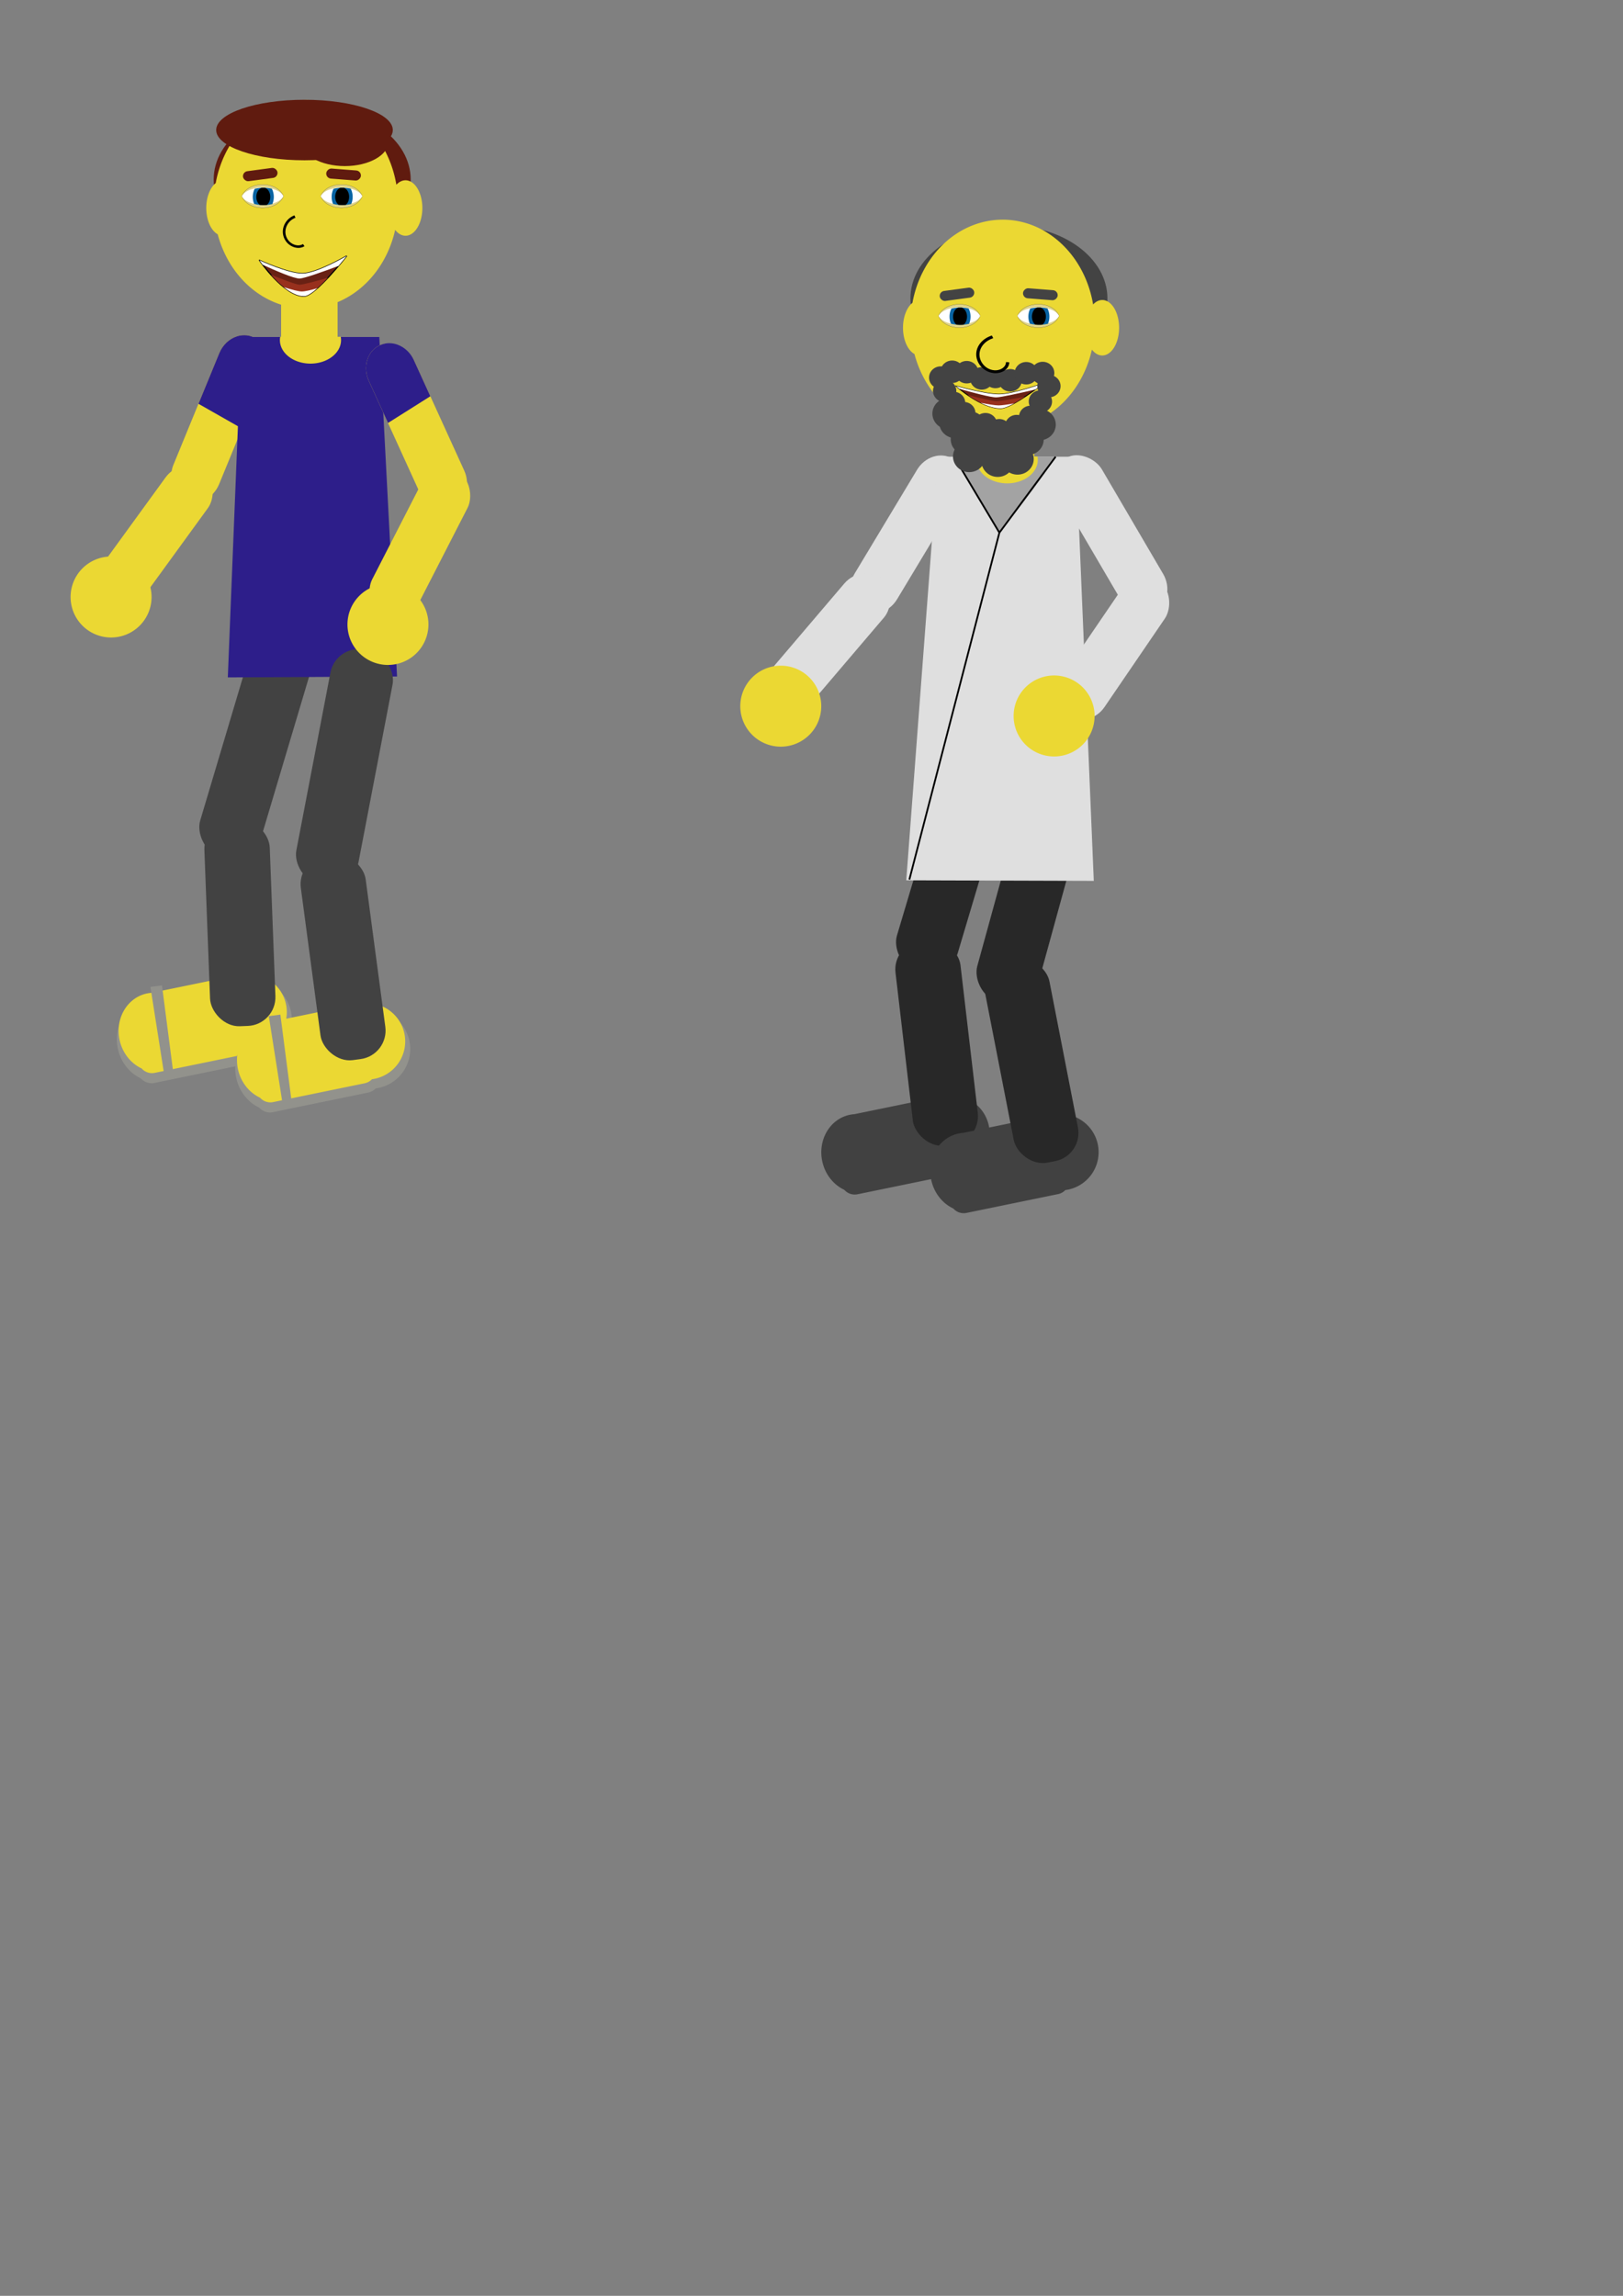 <?xml version="1.0" encoding="UTF-8" standalone="no"?>
<svg
   xmlns:dc="http://purl.org/dc/elements/1.1/"
   xmlns:cc="http://creativecommons.org/ns#"
   xmlns:rdf="http://www.w3.org/1999/02/22-rdf-syntax-ns#"
   xmlns:svg="http://www.w3.org/2000/svg"
   xmlns="http://www.w3.org/2000/svg"
   xmlns:sodipodi="http://sodipodi.sourceforge.net/DTD/sodipodi-0.dtd"
   xmlns:inkscape="http://www.inkscape.org/namespaces/inkscape"
   width="210mm"
   height="297mm"
   viewBox="0 0 210 297"
   version="1.1"
   id="svg2280"
   inkscape:version="1.0.2-2 (e86c870879, 2021-01-15)"
   sodipodi:docname="People.svg">
  <rect x="0" y="0" width="210" height="297" fill="#808080" stroke="none"/>
  <defs
     id="defs2274" />
  <sodipodi:namedview
     id="base"
     pagecolor="#ffffff"
     bordercolor="#666666"
     borderopacity="1.0"
     inkscape:pageopacity="0.0"
     inkscape:pageshadow="2"
     inkscape:zoom="0.7"
     inkscape:cx="189.40848"
     inkscape:cy="407.21847"
     inkscape:document-units="mm"
     inkscape:current-layer="layer1"
     inkscape:document-rotation="0"
     showgrid="false"
     inkscape:window-width="1920"
     inkscape:window-height="1017"
     inkscape:window-x="-8"
     inkscape:window-y="-8"
     inkscape:window-maximized="1"
     showguides="false"
     inkscape:snap-global="false" />
  <g
     inkscape:label="Layer 1"
     inkscape:groupmode="layer"
     id="layer1">
    <g
       id="g4352"
       transform="matrix(0.394,-0.081,0.081,0.394,-11.373,47.086)"
       inkscape:export-xdpi="96"
       inkscape:export-ydpi="96">
      <path
         id="path4346"
         style="font-variation-settings:normal;opacity:1;vector-effect:none;fill:#92928c;fill-opacity:1;stroke:none;stroke-width:4.161;stroke-linecap:round;stroke-linejoin:round;stroke-miterlimit:4;stroke-dasharray:none;stroke-dashoffset:0;stroke-opacity:1;stop-color:#000000;stop-opacity:1"
         d="m 32.48,215.647 a 12.147,13.258 0 0 0 -11.992,13.257 12.147,13.258 0 0 0 5.309,10.957 c 0.806,1.391 2.294,2.332 4.023,2.332 h 31.255 c 0.992,0 1.908,-0.309 2.662,-0.834 a 12.777,12.777 0 0 0 0.93,0.04 12.777,12.777 0 0 0 12.776,-12.778 12.777,12.777 0 0 0 -12.776,-12.776 12.777,12.777 0 0 0 -4.136,0.69 c -0.749,-0.49 -1.644,-0.779 -2.61,-0.779 l -23.758,-0.002 a 12.147,13.258 0 0 0 -1.531,-0.106 12.147,13.258 0 0 0 -0.153,0 z" />
      <path
         id="path4348"
         style="font-variation-settings:normal;opacity:1;vector-effect:none;fill:#ebd833;fill-opacity:1;stroke:none;stroke-width:4;stroke-linecap:round;stroke-linejoin:round;stroke-miterlimit:4;stroke-dasharray:none;stroke-dashoffset:0;stroke-opacity:1;stop-color:#000000;stop-opacity:1"
         d="m 33.119,213.516 a 11.676,12.744 0 0 0 -11.528,12.744 11.676,12.744 0 0 0 5.103,10.532 c 0.774,1.337 2.205,2.242 3.868,2.242 h 30.044 c 0.954,0 1.834,-0.297 2.559,-0.802 a 12.282,12.282 0 0 0 0.894,0.038 12.282,12.282 0 0 0 12.281,-12.283 12.282,12.282 0 0 0 -12.281,-12.281 12.282,12.282 0 0 0 -3.976,0.663 c -0.72,-0.471 -1.58,-0.749 -2.509,-0.749 l -22.838,-0.002 a 11.676,12.744 0 0 0 -1.471,-0.101 11.676,12.744 0 0 0 -0.147,0 z" />
      <path
         style="font-variation-settings:normal;opacity:1;vector-effect:none;fill:#92928c;fill-opacity:1;stroke:none;stroke-width:4.161;stroke-linecap:round;stroke-linejoin:round;stroke-miterlimit:4;stroke-dasharray:none;stroke-dashoffset:0;stroke-opacity:1;stop-color:#000000;stop-opacity:1"
         d="m 33.409,240.275 1.336,-28.598 3.742,0.267 -2.138,28.865 z"
         id="path4350" />
    </g>
    <rect
       transform="rotate(22.322)"
       ry="3.608"
       y="27.894"
       x="43.597"
       height="22.889"
       width="6.42"
       id="rect3009"
       style="font-variation-settings:normal;opacity:1;vector-effect:none;fill:#ebd833;fill-opacity:1;stroke:none;stroke-width:1.312;stroke-linecap:round;stroke-linejoin:round;stroke-miterlimit:4;stroke-dasharray:none;stroke-dashoffset:0;stroke-opacity:1;stop-color:#000000;stop-opacity:1"
       inkscape:transform-center-x="2.8043233"
       inkscape:transform-center-y="7.7638965"
       inkscape:export-xdpi="96"
       inkscape:export-ydpi="96" />
    <rect
       ry="1.385"
       y="37.138"
       x="36.373"
       height="10.09"
       width="7.308"
       id="rect3043"
       style="font-variation-settings:normal;vector-effect:none;fill:#ebd833;fill-opacity:1;stroke:none;stroke-width:1.312;stroke-linecap:round;stroke-linejoin:round;stroke-miterlimit:4;stroke-dasharray:none;stroke-dashoffset:0;stroke-opacity:1;stop-color:#000000"
       inkscape:export-xdpi="96"
       inkscape:export-ydpi="96" />
    <rect
       transform="rotate(16.601)"
       ry="3.719"
       y="67.158"
       x="55.151"
       height="30.876"
       width="8.186"
       id="rect3045"
       style="font-variation-settings:normal;vector-effect:none;fill:#424242;fill-opacity:1;stroke:none;stroke-width:0.454px;stroke-linecap:butt;stroke-linejoin:miter;stroke-miterlimit:4;stroke-dasharray:none;stroke-dashoffset:0;stroke-opacity:1;stop-color:#000000"
       inkscape:export-xdpi="96"
       inkscape:export-ydpi="96" />
    <rect
       style="font-variation-settings:normal;opacity:1;vector-effect:none;fill:#ebd833;fill-opacity:1;stroke:none;stroke-width:1.312;stroke-linecap:round;stroke-linejoin:round;stroke-miterlimit:4;stroke-dasharray:none;stroke-dashoffset:0;stroke-opacity:1;stop-color:#000000;stop-opacity:1"
       id="rect3013"
       width="6.762"
       height="21.067"
       x="53.64"
       y="33.76"
       ry="3.608"
       transform="rotate(36.007)"
       inkscape:transform-center-x="4.5080554"
       inkscape:transform-center-y="6.4185177"
       inkscape:export-xdpi="96"
       inkscape:export-ydpi="96" />
    <path
       id="path3017"
       style="font-variation-settings:normal;vector-effect:none;fill:#ebd833;fill-opacity:1;stroke:none;stroke-width:1.61;stroke-linecap:round;stroke-linejoin:round;stroke-miterlimit:4;stroke-dasharray:none;stroke-dashoffset:0;stroke-opacity:1;stop-color:#000000"
       d="m 14.329,71.994 a 5.238,5.238 0 0 0 -5.195,5.238 5.238,5.238 0 0 0 5.238,5.239 5.238,5.238 0 0 0 5.239,-5.239 5.238,5.238 0 0 0 -5.239,-5.238 5.238,5.238 0 0 0 -0.043,0 z"
       inkscape:export-xdpi="96"
       inkscape:export-ydpi="96" />
    <path
       id="rect3007"
       style="font-variation-settings:normal;vector-effect:none;fill:#2d1e8a;fill-opacity:1;stroke:none;stroke-width:0.433px;stroke-linecap:butt;stroke-linejoin:miter;stroke-miterlimit:4;stroke-dasharray:none;stroke-dashoffset:0;stroke-opacity:1;stop-color:#000000"
       d="m 31.25,43.594 h 17.829 l 2.296,43.923 -21.899,0.115 z"
       sodipodi:nodetypes="ccccc"
       inkscape:export-xdpi="96"
       inkscape:export-ydpi="96" />
    <rect
       style="font-variation-settings:normal;vector-effect:none;fill:#424242;fill-opacity:1;stroke:none;stroke-width:0.454px;stroke-linecap:butt;stroke-linejoin:miter;stroke-miterlimit:4;stroke-dasharray:none;stroke-dashoffset:0;stroke-opacity:1;stop-color:#000000"
       id="rect3051"
       width="8.186"
       height="30.876"
       x="58.377"
       y="73.663"
       ry="3.719"
       transform="rotate(10.856)"
       inkscape:export-xdpi="96"
       inkscape:export-ydpi="96" />
    <rect
       style="font-variation-settings:normal;vector-effect:none;fill:#424242;fill-opacity:1;stroke:none;stroke-width:0.454px;stroke-linecap:butt;stroke-linejoin:miter;stroke-miterlimit:4;stroke-dasharray:none;stroke-dashoffset:0;stroke-opacity:1;stop-color:#000000"
       id="rect3055"
       width="8.463"
       height="26.681"
       x="22.238"
       y="107.163"
       ry="3.719"
       transform="rotate(-2.183)"
       inkscape:export-xdpi="96"
       inkscape:export-ydpi="96" />
    <g
       id="g4344"
       transform="matrix(0.394,-0.081,0.081,0.394,3.945,50.868)"
       inkscape:export-xdpi="96"
       inkscape:export-ydpi="96">
      <path
         id="path4320"
         style="font-variation-settings:normal;opacity:1;vector-effect:none;fill:#92928c;fill-opacity:1;stroke:none;stroke-width:4.161;stroke-linecap:round;stroke-linejoin:round;stroke-miterlimit:4;stroke-dasharray:none;stroke-dashoffset:0;stroke-opacity:1;stop-color:#000000;stop-opacity:1"
         d="m 32.48,215.647 a 12.147,13.258 0 0 0 -11.992,13.257 12.147,13.258 0 0 0 5.309,10.957 c 0.806,1.391 2.294,2.332 4.023,2.332 h 31.255 c 0.992,0 1.908,-0.309 2.662,-0.834 a 12.777,12.777 0 0 0 0.93,0.04 12.777,12.777 0 0 0 12.776,-12.778 12.777,12.777 0 0 0 -12.776,-12.776 12.777,12.777 0 0 0 -4.136,0.69 c -0.749,-0.49 -1.644,-0.779 -2.61,-0.779 l -23.758,-0.002 a 12.147,13.258 0 0 0 -1.531,-0.106 12.147,13.258 0 0 0 -0.153,0 z" />
      <path
         id="path3076"
         style="font-variation-settings:normal;opacity:1;vector-effect:none;fill:#ebd833;fill-opacity:1;stroke:none;stroke-width:4;stroke-linecap:round;stroke-linejoin:round;stroke-miterlimit:4;stroke-dasharray:none;stroke-dashoffset:0;stroke-opacity:1;stop-color:#000000;stop-opacity:1"
         d="m 33.119,213.516 a 11.676,12.744 0 0 0 -11.528,12.744 11.676,12.744 0 0 0 5.103,10.532 c 0.774,1.337 2.205,2.242 3.868,2.242 h 30.044 c 0.954,0 1.834,-0.297 2.559,-0.802 a 12.282,12.282 0 0 0 0.894,0.038 12.282,12.282 0 0 0 12.281,-12.283 12.282,12.282 0 0 0 -12.281,-12.281 12.282,12.282 0 0 0 -3.976,0.663 c -0.72,-0.471 -1.58,-0.749 -2.509,-0.749 l -22.838,-0.002 a 11.676,12.744 0 0 0 -1.471,-0.101 11.676,12.744 0 0 0 -0.147,0 z" />
      <path
         style="font-variation-settings:normal;opacity:1;vector-effect:none;fill:#92928c;fill-opacity:1;stroke:none;stroke-width:4.161;stroke-linecap:round;stroke-linejoin:round;stroke-miterlimit:4;stroke-dasharray:none;stroke-dashoffset:0;stroke-opacity:1;stop-color:#000000;stop-opacity:1"
         d="m 33.409,240.275 1.336,-28.598 3.742,0.267 -2.138,28.865 z"
         id="path4322" />
    </g>
    <rect
       transform="rotate(-7.59)"
       ry="3.719"
       y="115.289"
       x="23.412"
       height="26.681"
       width="8.463"
       id="rect3053"
       style="font-variation-settings:normal;vector-effect:none;fill:#424242;fill-opacity:1;stroke:none;stroke-width:0.454px;stroke-linecap:butt;stroke-linejoin:miter;stroke-miterlimit:4;stroke-dasharray:none;stroke-dashoffset:0;stroke-opacity:1;stop-color:#000000"
       inkscape:export-xdpi="96"
       inkscape:export-ydpi="96" />
    <ellipse
       ry="9.294"
       rx="12.744"
       cy="23.22"
       cx="40.394"
       id="path3990"
       style="font-variation-settings:normal;opacity:1;vector-effect:none;fill:#601b0f;fill-opacity:1;stroke:none;stroke-width:0.569px;stroke-linecap:butt;stroke-linejoin:miter;stroke-miterlimit:4;stroke-dasharray:none;stroke-dashoffset:0;stroke-opacity:1;stop-color:#000000;stop-opacity:1"
       inkscape:export-xdpi="96"
       inkscape:export-ydpi="96" />
    <path
       d="m 39.58,12.927 a 11.916,13.493 0 0 0 -11.669,10.759 2.178,3.588 0 0 0 -1.223,3.223 2.178,3.588 0 0 0 1.481,3.399 11.916,13.493 0 0 0 11.411,9.605 11.916,13.493 0 0 0 11.55,-10.176 2.178,3.588 0 0 0 1.34,0.76 2.178,3.588 0 0 0 2.179,-3.588 2.178,3.588 0 0 0 -2.179,-3.588 2.178,3.588 0 0 0 -1.184,0.576 11.916,13.493 0 0 0 -11.706,-10.971 z"
       style="fill:#ebd833;fill-opacity:1;stroke:none;stroke-width:1.312;stroke-linecap:round;stroke-linejoin:round;stroke-opacity:1;stop-color:#000000"
       id="path3065"
       inkscape:export-xdpi="96"
       inkscape:export-ydpi="96" />
    <path
       d="m 36.257,43.566 a 3.956,3.039 0 0 0 -0.041,0.434 3.956,3.039 0 0 0 3.956,3.039 3.956,3.039 0 0 0 3.956,-3.039 3.956,3.039 0 0 0 -0.041,-0.434 z"
       style="font-variation-settings:normal;vector-effect:none;fill:#ebd833;fill-opacity:1;stroke:none;stroke-width:1.027;stroke-linecap:round;stroke-linejoin:round;stroke-miterlimit:4;stroke-dasharray:none;stroke-dashoffset:0;stroke-opacity:1;stop-color:#000000"
       id="path3889"
       inkscape:export-xdpi="96"
       inkscape:export-ydpi="96" />
    <path
       transform="matrix(1.251,0.24,-0.164,1.201,-1.692,13.888)"
       sodipodi:t0="0.84856868"
       sodipodi:argument="-23.611382"
       sodipodi:radius="2.0701811"
       sodipodi:revolution="3.4475334"
       sodipodi:expansion="4.2149301"
       sodipodi:cy="7.179606"
       sodipodi:cx="33.31303"
       id="path4013"
       style="fill:none;fill-rule:evenodd;stroke:#000000;stroke-width:0.265"
       sodipodi:type="spiral"
       d="M 33.826,8.08 C 33.305,8.559 32.487,8.406 32.041,7.904 31.39,7.17 31.608,6.039 32.316,5.429 c 0.073,-0.063 0.15,-0.12 0.231,-0.172"
       inkscape:export-xdpi="96"
       inkscape:export-ydpi="96" />
    <g
       transform="matrix(1.716,0,0,1.716,-37.228,5.474)"
       id="g4061"
       inkscape:export-xdpi="96"
       inkscape:export-ydpi="96">
      <path
         id="path4015"
         style="font-variation-settings:normal;opacity:1;vector-effect:none;fill:#e0d489;fill-opacity:1;stroke:#000000;stroke-width:0.01;stroke-linecap:round;stroke-linejoin:round;stroke-miterlimit:4;stroke-dasharray:none;stroke-dashoffset:0;stroke-opacity:1;stop-color:#000000;stop-opacity:1"
         d="m 41.483,10.722 a 1.624,1.191 0 0 0 -1.553,0.879 1.624,1.191 0 0 0 1.568,0.88 1.624,1.191 0 0 0 1.568,-0.88 1.624,1.191 0 0 0 -1.568,-0.88 1.624,1.191 0 0 0 -0.015,0 z" />
      <path
         d="m 41.483,10.951 a 1.624,0.881 0 0 0 -1.553,0.65 1.624,0.881 0 0 0 1.568,0.651 1.624,0.881 0 0 0 1.568,-0.651 1.624,0.881 0 0 0 -1.568,-0.651 1.624,0.881 0 0 0 -0.015,0 z"
         style="font-variation-settings:normal;opacity:1;vector-effect:none;fill:#ffffff;fill-opacity:1;stroke:none;stroke-width:0.296px;stroke-linecap:butt;stroke-linejoin:miter;stroke-miterlimit:4;stroke-dasharray:none;stroke-dashoffset:0;stroke-opacity:1;stop-color:#000000;stop-opacity:1"
         id="path4022" />
      <path
         id="path4040"
         style="font-variation-settings:normal;opacity:1;vector-effect:none;fill:#0863a3;fill-opacity:1;stroke:none;stroke-width:0.378;stroke-linecap:butt;stroke-linejoin:miter;stroke-miterlimit:4;stroke-dasharray:none;stroke-dashoffset:0;stroke-opacity:1;stop-color:#000000;stop-opacity:1"
         d="m 156.787,41.389 a 6.14,3.331 0 0 0 -2.447,0.289 2.989,3.996 0 0 0 -0.545,2.301 2.989,3.996 0 0 0 0.404,2.004 6.14,3.331 0 0 0 2.645,0.326 6.14,3.331 0 0 0 2.512,-0.293 2.989,3.996 0 0 0 0.418,-2.037 2.989,3.996 0 0 0 -0.562,-2.332 6.14,3.331 0 0 0 -2.367,-0.258 6.14,3.331 0 0 0 -0.057,0 z"
         transform="scale(0.265)" />
      <path
         id="ellipse4042"
         style="font-variation-settings:normal;opacity:1;vector-effect:none;fill:#000000;fill-opacity:1;stroke:none;stroke-width:0.025;stroke-linecap:round;stroke-linejoin:round;stroke-miterlimit:4;stroke-dasharray:none;stroke-dashoffset:0;stroke-opacity:1;stop-color:#000000;stop-opacity:1"
         d="m 156.787,41.389 a 6.14,3.331 0 0 0 -0.475,0.012 1.986,2.654 0 0 0 -1.514,2.578 1.986,2.654 0 0 0 0.969,2.277 6.14,3.331 0 0 0 1.076,0.053 6.14,3.331 0 0 0 0.943,-0.041 1.986,2.654 0 0 0 0.982,-2.289 1.986,2.654 0 0 0 -1.525,-2.582 6.14,3.331 0 0 0 -0.4,-0.008 6.14,3.331 0 0 0 -0.057,0 z"
         transform="scale(0.265)" />
    </g>
    <g
       id="g4071"
       transform="matrix(1.716,0,0,1.716,-27.024,5.469)"
       inkscape:export-xdpi="96"
       inkscape:export-ydpi="96">
      <path
         d="m 41.483,10.722 a 1.624,1.191 0 0 0 -1.553,0.879 1.624,1.191 0 0 0 1.568,0.88 1.624,1.191 0 0 0 1.568,-0.88 1.624,1.191 0 0 0 -1.568,-0.88 1.624,1.191 0 0 0 -0.015,0 z"
         style="font-variation-settings:normal;opacity:1;vector-effect:none;fill:#e0d489;fill-opacity:1;stroke:#000000;stroke-width:0.01;stroke-linecap:round;stroke-linejoin:round;stroke-miterlimit:4;stroke-dasharray:none;stroke-dashoffset:0;stroke-opacity:1;stop-color:#000000;stop-opacity:1"
         id="path4063" />
      <path
         id="path4065"
         style="font-variation-settings:normal;opacity:1;vector-effect:none;fill:#ffffff;fill-opacity:1;stroke:none;stroke-width:0.296px;stroke-linecap:butt;stroke-linejoin:miter;stroke-miterlimit:4;stroke-dasharray:none;stroke-dashoffset:0;stroke-opacity:1;stop-color:#000000;stop-opacity:1"
         d="m 41.483,10.951 a 1.624,0.881 0 0 0 -1.553,0.65 1.624,0.881 0 0 0 1.568,0.651 1.624,0.881 0 0 0 1.568,-0.651 1.624,0.881 0 0 0 -1.568,-0.651 1.624,0.881 0 0 0 -0.015,0 z" />
      <path
         transform="scale(0.265)"
         d="m 156.787,41.389 a 6.14,3.331 0 0 0 -2.447,0.289 2.989,3.996 0 0 0 -0.545,2.301 2.989,3.996 0 0 0 0.404,2.004 6.14,3.331 0 0 0 2.645,0.326 6.14,3.331 0 0 0 2.512,-0.293 2.989,3.996 0 0 0 0.418,-2.037 2.989,3.996 0 0 0 -0.562,-2.332 6.14,3.331 0 0 0 -2.367,-0.258 6.14,3.331 0 0 0 -0.057,0 z"
         style="font-variation-settings:normal;opacity:1;vector-effect:none;fill:#0863a3;fill-opacity:1;stroke:none;stroke-width:0.378;stroke-linecap:butt;stroke-linejoin:miter;stroke-miterlimit:4;stroke-dasharray:none;stroke-dashoffset:0;stroke-opacity:1;stop-color:#000000;stop-opacity:1"
         id="path4067" />
      <path
         transform="scale(0.265)"
         d="m 156.787,41.389 a 6.14,3.331 0 0 0 -0.475,0.012 1.986,2.654 0 0 0 -1.514,2.578 1.986,2.654 0 0 0 0.969,2.277 6.14,3.331 0 0 0 1.076,0.053 6.14,3.331 0 0 0 0.943,-0.041 1.986,2.654 0 0 0 0.982,-2.289 1.986,2.654 0 0 0 -1.525,-2.582 6.14,3.331 0 0 0 -0.4,-0.008 6.14,3.331 0 0 0 -0.057,0 z"
         style="font-variation-settings:normal;opacity:1;vector-effect:none;fill:#000000;fill-opacity:1;stroke:none;stroke-width:0.025;stroke-linecap:round;stroke-linejoin:round;stroke-miterlimit:4;stroke-dasharray:none;stroke-dashoffset:0;stroke-opacity:1;stop-color:#000000;stop-opacity:1"
         id="path4069" />
    </g>
    <rect
       style="font-variation-settings:normal;opacity:1;vector-effect:none;fill:#ebd833;fill-opacity:1;stroke:none;stroke-width:1.312;stroke-linecap:round;stroke-linejoin:round;stroke-miterlimit:4;stroke-dasharray:none;stroke-dashoffset:0;stroke-opacity:1;stop-color:#000000;stop-opacity:1"
       id="rect3009-2"
       width="6.42"
       height="22.889"
       x="22.994"
       y="61.019"
       ry="3.608"
       transform="rotate(-24.499)"
       inkscape:transform-center-x="-3.4337673"
       inkscape:transform-center-y="7.8749467"
       inkscape:export-xdpi="96"
       inkscape:export-ydpi="96" />
    <rect
       transform="rotate(27.153)"
       ry="3.608"
       y="27.254"
       x="77.053"
       height="21.067"
       width="6.762"
       id="rect3013-8"
       style="font-variation-settings:normal;opacity:1;vector-effect:none;fill:#ebd833;fill-opacity:1;stroke:none;stroke-width:1.312;stroke-linecap:round;stroke-linejoin:round;stroke-miterlimit:4;stroke-dasharray:none;stroke-dashoffset:0;stroke-opacity:1;stop-color:#000000;stop-opacity:1"
       inkscape:export-xdpi="96"
       inkscape:export-ydpi="96" />
    <rect
       transform="rotate(-7.642)"
       ry="0.651"
       y="26.207"
       x="28.122"
       height="1.302"
       width="4.498"
       id="rect4207"
       style="font-variation-settings:normal;vector-effect:none;fill:#601b0f;fill-opacity:1;stroke:none;stroke-width:0.545px;stroke-linecap:butt;stroke-linejoin:miter;stroke-miterlimit:4;stroke-dasharray:none;stroke-dashoffset:0;stroke-opacity:1;stop-color:#000000"
       inkscape:export-xdpi="96"
       inkscape:export-ydpi="96" />
    <rect
       transform="matrix(-0.997,-0.078,-0.078,0.997,0,0)"
       ry="0.651"
       y="18.391"
       x="-48.327"
       height="1.302"
       width="4.498"
       id="rect1140"
       style="font-variation-settings:normal;vector-effect:none;fill:#601b0f;fill-opacity:1;stroke:none;stroke-width:0.545px;stroke-linecap:butt;stroke-linejoin:miter;stroke-miterlimit:4;stroke-dasharray:none;stroke-dashoffset:0;stroke-opacity:1;stop-color:#000000"
       inkscape:export-xdpi="96"
       inkscape:export-ydpi="96" />
    <path
       style="fill:#692114;fill-opacity:1;stroke:#000000;stroke-width:0.147;stroke-linecap:butt;stroke-linejoin:miter;stroke-miterlimit:4;stroke-dasharray:none;stroke-opacity:1"
       d="m 33.568,33.676 c 0,0 3.689,1.712 5.553,1.712 1.864,0 5.743,-2.282 5.743,-2.282 0,0 -4.07,5.19 -5.515,5.211 -2.586,0.038 -5.781,-4.64 -5.781,-4.64 z"
       id="path4155"
       sodipodi:nodetypes="cscsc"
       inkscape:export-xdpi="96"
       inkscape:export-ydpi="96" />
    <path
       id="path4157"
       style="fill:#98301d;fill-opacity:1;stroke:none;stroke-width:0.106px;stroke-linecap:butt;stroke-linejoin:miter;stroke-opacity:1"
       d="m 35.051,35.538 c 1.165,1.3 2.829,2.8 4.298,2.778 0.681,-0.01 1.942,-1.167 3.088,-2.388 -1.448,0.42 -3.291,0.927 -3.696,0.905 -0.504,-0.028 -2.611,-0.858 -3.69,-1.295 z"
       inkscape:export-xdpi="96"
       inkscape:export-ydpi="96" />
    <ellipse
       ry="3.915"
       rx="11.426"
       cy="16.821"
       cx="39.399"
       id="ellipse4179"
       style="font-variation-settings:normal;opacity:1;vector-effect:none;fill:#601b0f;fill-opacity:1;stroke:none;stroke-width:0.35px;stroke-linecap:butt;stroke-linejoin:miter;stroke-miterlimit:4;stroke-dasharray:none;stroke-dashoffset:0;stroke-opacity:1;stop-color:#000000;stop-opacity:1"
       inkscape:export-xdpi="96"
       inkscape:export-ydpi="96" />
    <ellipse
       ry="3.216"
       rx="5.671"
       cy="18.271"
       cx="44.617"
       id="ellipse4181"
       style="font-variation-settings:normal;opacity:1;vector-effect:none;fill:#601b0f;fill-opacity:1;stroke:none;stroke-width:0.223px;stroke-linecap:butt;stroke-linejoin:miter;stroke-miterlimit:4;stroke-dasharray:none;stroke-dashoffset:0;stroke-opacity:1;stop-color:#000000;stop-opacity:1"
       inkscape:export-xdpi="96"
       inkscape:export-ydpi="96" />
    <path
       id="path4185"
       style="fill:#ffffff;fill-opacity:1;stroke:none;stroke-width:0.106px;stroke-linecap:butt;stroke-linejoin:miter;stroke-opacity:1"
       d="m 36.732,37.154 c 0.848,0.675 1.765,1.175 2.617,1.162 0.41,-0.006 1.033,-0.429 1.713,-1.031 -0.844,0.245 -1.601,0.423 -2.017,0.423 -0.415,0 -1.297,-0.233 -2.313,-0.554 z"
       inkscape:export-xdpi="96"
       inkscape:export-ydpi="96" />
    <path
       id="path4183"
       style="fill:#ffffff;fill-opacity:1;stroke:none;stroke-width:0.106px;stroke-linecap:butt;stroke-linejoin:miter;stroke-opacity:1"
       d="m 44.864,33.106 c 0,0 -3.88,2.282 -5.743,2.282 -1.864,0 -5.553,-1.712 -5.553,-1.712 0,0 0.158,0.229 0.42,0.574 1.504,0.693 4.051,1.811 4.791,1.784 0.606,-0.022 3.03,-0.888 5.021,-1.635 0.631,-0.741 1.064,-1.293 1.064,-1.293 z"
       inkscape:export-xdpi="96"
       inkscape:export-ydpi="96" />
    <path
       id="rect4251"
       style="font-variation-settings:normal;opacity:1;vector-effect:none;fill:#2d1e8a;fill-opacity:1;stroke:none;stroke-width:0.433px;stroke-linecap:butt;stroke-linejoin:miter;stroke-miterlimit:4;stroke-dasharray:none;stroke-dashoffset:0;stroke-opacity:1;stop-color:#000000;stop-opacity:1"
       inkscape:transform-center-x="2.962104"
       inkscape:transform-center-y="7.4847057"
       d="m 30.655,43.512 c -0.973,0.31 -1.839,1.089 -2.289,2.187 l -2.685,6.539 5.626,3.2 2.998,-7.301 c 0.759,-1.849 0.046,-3.881 -1.599,-4.557 -0.668,-0.274 -1.385,-0.281 -2.05,-0.069 z"
       inkscape:export-xdpi="96"
       inkscape:export-ydpi="96" />
    <path
       id="rect4273"
       style="font-variation-settings:normal;opacity:1;vector-effect:none;fill:#2d1e8a;fill-opacity:1;stroke:none;stroke-width:0.433px;stroke-linecap:butt;stroke-linejoin:miter;stroke-miterlimit:4;stroke-dasharray:none;stroke-dashoffset:0;stroke-opacity:1;stop-color:#000000;stop-opacity:1"
       inkscape:transform-center-x="-3.5774159"
       inkscape:transform-center-y="7.6465531"
       d="m 51.038,44.473 c -0.627,-0.141 -1.284,-0.091 -1.89,0.186 -1.618,0.737 -2.254,2.796 -1.425,4.614 l 2.481,5.445 5.48,-3.456 -2.12,-4.652 c -0.518,-1.137 -1.482,-1.903 -2.527,-2.138 z"
       inkscape:export-xdpi="96"
       inkscape:export-ydpi="96" />
    <path
       id="path4295"
       style="font-variation-settings:normal;vector-effect:none;fill:#ebd833;fill-opacity:1;stroke:none;stroke-width:1.61;stroke-linecap:round;stroke-linejoin:round;stroke-miterlimit:4;stroke-dasharray:none;stroke-dashoffset:0;stroke-opacity:1;stop-color:#000000"
       d="m 50.153,75.544 a 5.238,5.238 0 0 0 -5.195,5.238 5.238,5.238 0 0 0 5.238,5.239 5.238,5.238 0 0 0 5.239,-5.239 5.238,5.238 0 0 0 -5.239,-5.238 5.238,5.238 0 0 0 -0.043,0 z"
       inkscape:export-xdpi="96"
       inkscape:export-ydpi="96" />
    <path
       id="path5745"
       style="font-variation-settings:normal;vector-effect:none;fill:#414141;fill-opacity:1;stroke:none;stroke-width:1.61;stroke-linecap:round;stroke-linejoin:round;stroke-miterlimit:4;stroke-dasharray:none;stroke-dashoffset:0;stroke-opacity:1;stop-color:#000000"
       d="m 109.896,144.229 a 5.13,4.7 78.388 0 0 -3.513,5.958 5.13,4.7 78.388 0 0 2.865,3.739 c 0.414,0.465 1.051,0.705 1.707,0.571 l 11.846,-2.434 c 0.376,-0.077 0.699,-0.266 0.944,-0.523 a 4.944,4.944 0 0 0 0.356,-0.057 4.944,4.944 0 0 0 3.847,-5.838 4.944,4.944 0 0 0 -5.837,-3.847 4.944,4.944 0 0 0 -1.514,0.583 c -0.322,-0.127 -0.684,-0.167 -1.05,-0.092 l -9.005,1.849 a 5.13,4.7 78.388 0 0 -0.588,0.079 5.13,4.7 78.388 0 0 -0.058,0.012 z"
       inkscape:export-xdpi="96"
       inkscape:export-ydpi="96" />
    <rect
       transform="rotate(31.029)"
       ry="3.608"
       y="-12.692"
       x="133.005"
       height="22.889"
       width="6.42"
       id="rect5751"
       style="font-variation-settings:normal;opacity:1;vector-effect:none;fill:#dfdfdf;fill-opacity:1;stroke:none;stroke-width:0.433px;stroke-linecap:butt;stroke-linejoin:miter;stroke-miterlimit:4;stroke-dasharray:none;stroke-dashoffset:0;stroke-opacity:1;stop-color:#000000;stop-opacity:1"
       inkscape:transform-center-x="3.9472704"
       inkscape:transform-center-y="7.2499226"
       inkscape:export-xdpi="96"
       inkscape:export-ydpi="96" />
    <rect
       ry="1.385"
       y="52.63"
       x="126.524"
       height="10.09"
       width="7.308"
       id="rect5753"
       style="font-variation-settings:normal;vector-effect:none;fill:#ebd833;fill-opacity:1;stroke:none;stroke-width:1.312;stroke-linecap:round;stroke-linejoin:round;stroke-miterlimit:4;stroke-dasharray:none;stroke-dashoffset:0;stroke-opacity:1;stop-color:#000000"
       inkscape:export-xdpi="96"
       inkscape:export-ydpi="96" />
    <rect
       transform="rotate(16.601)"
       ry="3.719"
       y="55.664"
       x="145.796"
       height="30.876"
       width="8.186"
       id="rect5755"
       style="font-variation-settings:normal;vector-effect:none;fill:#282828;fill-opacity:1;stroke:none;stroke-width:0.454px;stroke-linecap:butt;stroke-linejoin:miter;stroke-miterlimit:4;stroke-dasharray:none;stroke-dashoffset:0;stroke-opacity:1;stop-color:#000000"
       inkscape:export-xdpi="96"
       inkscape:export-ydpi="96" />
    <rect
       style="font-variation-settings:normal;opacity:1;vector-effect:none;fill:#dfdfdf;fill-opacity:1;stroke:none;stroke-width:0.433px;stroke-linecap:butt;stroke-linejoin:miter;stroke-miterlimit:4;stroke-dasharray:none;stroke-dashoffset:0;stroke-opacity:1;stop-color:#000000;stop-opacity:1"
       id="rect5757"
       width="6.762"
       height="21.067"
       x="132.113"
       y="-16.976"
       ry="3.608"
       transform="rotate(40.425)"
       inkscape:transform-center-x="4.9890849"
       inkscape:transform-center-y="6.0521912"
       inkscape:export-xdpi="96"
       inkscape:export-ydpi="96" />
    <path
       id="path5759"
       style="font-variation-settings:normal;vector-effect:none;fill:#ebd833;fill-opacity:1;stroke:none;stroke-width:1.61;stroke-linecap:round;stroke-linejoin:round;stroke-miterlimit:4;stroke-dasharray:none;stroke-dashoffset:0;stroke-opacity:1;stop-color:#000000"
       d="m 100.981,86.116 a 5.238,5.238 0 0 0 -5.195,5.238 5.238,5.238 0 0 0 5.238,5.239 5.238,5.238 0 0 0 5.239,-5.239 5.238,5.238 0 0 0 -5.239,-5.238 5.238,5.238 0 0 0 -0.043,0 z"
       inkscape:export-xdpi="96"
       inkscape:export-ydpi="96" />
    <rect
       style="font-variation-settings:normal;vector-effect:none;fill:#282828;fill-opacity:1;stroke:none;stroke-width:0.454px;stroke-linecap:butt;stroke-linejoin:miter;stroke-miterlimit:4;stroke-dasharray:none;stroke-dashoffset:0;stroke-opacity:1;stop-color:#000000"
       id="rect5763"
       width="8.186"
       height="30.876"
       x="155.06"
       y="59.823"
       ry="3.719"
       transform="rotate(15.374)"
       inkscape:export-xdpi="96"
       inkscape:export-ydpi="96" />
    <path
       id="path5761"
       style="font-variation-settings:normal;vector-effect:none;fill:#dfdfdf;fill-opacity:1;stroke:none;stroke-width:0.484px;stroke-linecap:butt;stroke-linejoin:miter;stroke-miterlimit:4;stroke-dasharray:none;stroke-dashoffset:0;stroke-opacity:1;stop-color:#000000"
       d="m 121.401,59.086 h 17.829 l 2.296,54.868 -24.266,-0.072 z"
       sodipodi:nodetypes="ccccc"
       inkscape:export-xdpi="96"
       inkscape:export-ydpi="96" />
    <path
       id="path5975"
       style="fill:#a3a3a3;fill-opacity:1;stroke:none;stroke-width:0.106px;stroke-linecap:butt;stroke-linejoin:miter;stroke-opacity:1"
       d="m 123.446,59.086 5.864,9.822 c 0,0 5.762,-7.092 7.219,-9.822 z"
       inkscape:export-xdpi="96"
       inkscape:export-ydpi="96" />
    <rect
       style="font-variation-settings:normal;vector-effect:none;fill:#282828;fill-opacity:1;stroke:none;stroke-width:0.454px;stroke-linecap:butt;stroke-linejoin:miter;stroke-miterlimit:4;stroke-dasharray:none;stroke-dashoffset:0;stroke-opacity:1;stop-color:#000000"
       id="rect5765"
       width="8.463"
       height="26.681"
       x="100.446"
       y="134.74"
       ry="3.719"
       transform="rotate(-6.68)"
       inkscape:export-xdpi="96"
       inkscape:export-ydpi="96" />
    <path
       id="path5769"
       style="font-variation-settings:normal;vector-effect:none;fill:#414141;fill-opacity:1;stroke:none;stroke-width:1.61;stroke-linecap:round;stroke-linejoin:round;stroke-miterlimit:4;stroke-dasharray:none;stroke-dashoffset:0;stroke-opacity:1;stop-color:#000000"
       d="m 123.996,146.642 a 5.13,4.7 78.388 0 0 -3.513,5.958 5.13,4.7 78.388 0 0 2.865,3.739 c 0.414,0.465 1.051,0.705 1.707,0.571 l 11.846,-2.434 c 0.376,-0.077 0.699,-0.266 0.944,-0.523 a 4.944,4.944 0 0 0 0.356,-0.057 4.944,4.944 0 0 0 3.847,-5.838 4.944,4.944 0 0 0 -5.837,-3.847 4.944,4.944 0 0 0 -1.514,0.583 c -0.322,-0.127 -0.684,-0.167 -1.05,-0.092 l -9.005,1.849 a 5.13,4.7 78.388 0 0 -0.588,0.079 5.13,4.7 78.388 0 0 -0.058,0.012 z"
       inkscape:export-xdpi="96"
       inkscape:export-ydpi="96" />
    <rect
       transform="rotate(-11.041)"
       ry="3.719"
       y="146.895"
       x="100.497"
       height="26.681"
       width="8.463"
       id="rect5775"
       style="font-variation-settings:normal;vector-effect:none;fill:#282828;fill-opacity:1;stroke:none;stroke-width:0.454px;stroke-linecap:butt;stroke-linejoin:miter;stroke-miterlimit:4;stroke-dasharray:none;stroke-dashoffset:0;stroke-opacity:1;stop-color:#000000"
       inkscape:export-xdpi="96"
       inkscape:export-ydpi="96" />
    <ellipse
       ry="9.408"
       rx="12.744"
       cy="38.597"
       cx="130.545"
       id="ellipse5777"
       style="font-variation-settings:normal;opacity:1;vector-effect:none;fill:#434343;fill-opacity:1;stroke:none;stroke-width:0.573px;stroke-linecap:butt;stroke-linejoin:miter;stroke-miterlimit:4;stroke-dasharray:none;stroke-dashoffset:0;stroke-opacity:1;stop-color:#000000;stop-opacity:1"
       inkscape:export-xdpi="96"
       inkscape:export-ydpi="96" />
    <path
       d="m 129.731,28.418 a 11.916,13.493 0 0 0 -11.669,10.759 2.178,3.588 0 0 0 -1.223,3.223 2.178,3.588 0 0 0 1.481,3.399 11.916,13.493 0 0 0 11.411,9.605 11.916,13.493 0 0 0 11.55,-10.176 2.178,3.588 0 0 0 1.34,0.76 2.178,3.588 0 0 0 2.179,-3.588 2.178,3.588 0 0 0 -2.179,-3.588 2.178,3.588 0 0 0 -1.184,0.576 11.916,13.493 0 0 0 -11.706,-10.971 z"
       style="fill:#ebd833;fill-opacity:1;stroke:none;stroke-width:1.312;stroke-linecap:round;stroke-linejoin:round;stroke-opacity:1;stop-color:#000000"
       id="path5779"
       inkscape:export-xdpi="96"
       inkscape:export-ydpi="96" />
    <path
       d="m 126.408,59.057 a 3.956,3.039 0 0 0 -0.041,0.434 3.956,3.039 0 0 0 3.956,3.039 3.956,3.039 0 0 0 3.956,-3.039 3.956,3.039 0 0 0 -0.041,-0.434 z"
       style="font-variation-settings:normal;vector-effect:none;fill:#ebd833;fill-opacity:1;stroke:none;stroke-width:1.027;stroke-linecap:round;stroke-linejoin:round;stroke-miterlimit:4;stroke-dasharray:none;stroke-dashoffset:0;stroke-opacity:1;stop-color:#000000"
       id="path5781"
       inkscape:export-xdpi="96"
       inkscape:export-ydpi="96" />
    <g
       transform="matrix(1.716,0,0,1.716,52.923,20.965)"
       id="g5793"
       inkscape:export-xdpi="96"
       inkscape:export-ydpi="96">
      <path
         id="path5785"
         style="font-variation-settings:normal;opacity:1;vector-effect:none;fill:#e0d489;fill-opacity:1;stroke:#000000;stroke-width:0.01;stroke-linecap:round;stroke-linejoin:round;stroke-miterlimit:4;stroke-dasharray:none;stroke-dashoffset:0;stroke-opacity:1;stop-color:#000000;stop-opacity:1"
         d="m 41.483,10.722 a 1.624,1.191 0 0 0 -1.553,0.879 1.624,1.191 0 0 0 1.568,0.88 1.624,1.191 0 0 0 1.568,-0.88 1.624,1.191 0 0 0 -1.568,-0.88 1.624,1.191 0 0 0 -0.015,0 z" />
      <path
         d="m 41.483,10.951 a 1.624,0.881 0 0 0 -1.553,0.65 1.624,0.881 0 0 0 1.568,0.651 1.624,0.881 0 0 0 1.568,-0.651 1.624,0.881 0 0 0 -1.568,-0.651 1.624,0.881 0 0 0 -0.015,0 z"
         style="font-variation-settings:normal;opacity:1;vector-effect:none;fill:#ffffff;fill-opacity:1;stroke:none;stroke-width:0.296px;stroke-linecap:butt;stroke-linejoin:miter;stroke-miterlimit:4;stroke-dasharray:none;stroke-dashoffset:0;stroke-opacity:1;stop-color:#000000;stop-opacity:1"
         id="path5787" />
      <path
         id="path5789"
         style="font-variation-settings:normal;opacity:1;vector-effect:none;fill:#0863a3;fill-opacity:1;stroke:none;stroke-width:0.378;stroke-linecap:butt;stroke-linejoin:miter;stroke-miterlimit:4;stroke-dasharray:none;stroke-dashoffset:0;stroke-opacity:1;stop-color:#000000;stop-opacity:1"
         d="m 156.787,41.389 a 6.14,3.331 0 0 0 -2.447,0.289 2.989,3.996 0 0 0 -0.545,2.301 2.989,3.996 0 0 0 0.404,2.004 6.14,3.331 0 0 0 2.645,0.326 6.14,3.331 0 0 0 2.512,-0.293 2.989,3.996 0 0 0 0.418,-2.037 2.989,3.996 0 0 0 -0.562,-2.332 6.14,3.331 0 0 0 -2.367,-0.258 6.14,3.331 0 0 0 -0.057,0 z"
         transform="scale(0.265)" />
      <path
         id="path5791"
         style="font-variation-settings:normal;opacity:1;vector-effect:none;fill:#000000;fill-opacity:1;stroke:none;stroke-width:0.025;stroke-linecap:round;stroke-linejoin:round;stroke-miterlimit:4;stroke-dasharray:none;stroke-dashoffset:0;stroke-opacity:1;stop-color:#000000;stop-opacity:1"
         d="m 156.787,41.389 a 6.14,3.331 0 0 0 -0.475,0.012 1.986,2.654 0 0 0 -1.514,2.578 1.986,2.654 0 0 0 0.969,2.277 6.14,3.331 0 0 0 1.076,0.053 6.14,3.331 0 0 0 0.943,-0.041 1.986,2.654 0 0 0 0.982,-2.289 1.986,2.654 0 0 0 -1.525,-2.582 6.14,3.331 0 0 0 -0.4,-0.008 6.14,3.331 0 0 0 -0.057,0 z"
         transform="scale(0.265)" />
    </g>
    <g
       id="g5803"
       transform="matrix(1.716,0,0,1.716,63.127,20.96)"
       inkscape:export-xdpi="96"
       inkscape:export-ydpi="96">
      <path
         d="m 41.483,10.722 a 1.624,1.191 0 0 0 -1.553,0.879 1.624,1.191 0 0 0 1.568,0.88 1.624,1.191 0 0 0 1.568,-0.88 1.624,1.191 0 0 0 -1.568,-0.88 1.624,1.191 0 0 0 -0.015,0 z"
         style="font-variation-settings:normal;opacity:1;vector-effect:none;fill:#e0d489;fill-opacity:1;stroke:#000000;stroke-width:0.01;stroke-linecap:round;stroke-linejoin:round;stroke-miterlimit:4;stroke-dasharray:none;stroke-dashoffset:0;stroke-opacity:1;stop-color:#000000;stop-opacity:1"
         id="path5795" />
      <path
         id="path5797"
         style="font-variation-settings:normal;opacity:1;vector-effect:none;fill:#ffffff;fill-opacity:1;stroke:none;stroke-width:0.296px;stroke-linecap:butt;stroke-linejoin:miter;stroke-miterlimit:4;stroke-dasharray:none;stroke-dashoffset:0;stroke-opacity:1;stop-color:#000000;stop-opacity:1"
         d="m 41.483,10.951 a 1.624,0.881 0 0 0 -1.553,0.65 1.624,0.881 0 0 0 1.568,0.651 1.624,0.881 0 0 0 1.568,-0.651 1.624,0.881 0 0 0 -1.568,-0.651 1.624,0.881 0 0 0 -0.015,0 z" />
      <path
         transform="scale(0.265)"
         d="m 156.787,41.389 a 6.14,3.331 0 0 0 -2.447,0.289 2.989,3.996 0 0 0 -0.545,2.301 2.989,3.996 0 0 0 0.404,2.004 6.14,3.331 0 0 0 2.645,0.326 6.14,3.331 0 0 0 2.512,-0.293 2.989,3.996 0 0 0 0.418,-2.037 2.989,3.996 0 0 0 -0.562,-2.332 6.14,3.331 0 0 0 -2.367,-0.258 6.14,3.331 0 0 0 -0.057,0 z"
         style="font-variation-settings:normal;opacity:1;vector-effect:none;fill:#0863a3;fill-opacity:1;stroke:none;stroke-width:0.378;stroke-linecap:butt;stroke-linejoin:miter;stroke-miterlimit:4;stroke-dasharray:none;stroke-dashoffset:0;stroke-opacity:1;stop-color:#000000;stop-opacity:1"
         id="path5799" />
      <path
         transform="scale(0.265)"
         d="m 156.787,41.389 a 6.14,3.331 0 0 0 -0.475,0.012 1.986,2.654 0 0 0 -1.514,2.578 1.986,2.654 0 0 0 0.969,2.277 6.14,3.331 0 0 0 1.076,0.053 6.14,3.331 0 0 0 0.943,-0.041 1.986,2.654 0 0 0 0.982,-2.289 1.986,2.654 0 0 0 -1.525,-2.582 6.14,3.331 0 0 0 -0.4,-0.008 6.14,3.331 0 0 0 -0.057,0 z"
         style="font-variation-settings:normal;opacity:1;vector-effect:none;fill:#000000;fill-opacity:1;stroke:none;stroke-width:0.025;stroke-linecap:round;stroke-linejoin:round;stroke-miterlimit:4;stroke-dasharray:none;stroke-dashoffset:0;stroke-opacity:1;stop-color:#000000;stop-opacity:1"
         id="path5801" />
    </g>
    <rect
       style="font-variation-settings:normal;opacity:1;vector-effect:none;fill:#dfdfdf;fill-opacity:1;stroke:none;stroke-width:0.433px;stroke-linecap:butt;stroke-linejoin:miter;stroke-miterlimit:4;stroke-dasharray:none;stroke-dashoffset:0;stroke-opacity:1;stop-color:#000000;stop-opacity:1"
       id="rect5805"
       width="6.42"
       height="22.889"
       x="85.894"
       y="120.863"
       ry="3.608"
       transform="rotate(-30.368)"
       inkscape:transform-center-x="-4.2210435"
       inkscape:transform-center-y="7.4825356"
       inkscape:export-xdpi="96"
       inkscape:export-ydpi="96" />
    <rect
       transform="rotate(34.295)"
       ry="3.608"
       y="-22.414"
       x="162.842"
       height="21.067"
       width="6.762"
       id="rect5807"
       style="font-variation-settings:normal;opacity:1;vector-effect:none;fill:#dfdfdf;fill-opacity:1;stroke:none;stroke-width:0.433px;stroke-linecap:butt;stroke-linejoin:miter;stroke-miterlimit:4;stroke-dasharray:none;stroke-dashoffset:0;stroke-opacity:1;stop-color:#000000;stop-opacity:1"
       inkscape:export-xdpi="96"
       inkscape:export-ydpi="96" />
    <rect
       transform="rotate(-7.642)"
       ry="0.651"
       y="53.549"
       x="115.412"
       height="1.302"
       width="4.498"
       id="rect5809"
       style="font-variation-settings:normal;opacity:1;vector-effect:none;fill:#434343;fill-opacity:1;stroke:none;stroke-width:0.573px;stroke-linecap:butt;stroke-linejoin:miter;stroke-miterlimit:4;stroke-dasharray:none;stroke-dashoffset:0;stroke-opacity:1;stop-color:#000000;stop-opacity:1"
       inkscape:export-xdpi="96"
       inkscape:export-ydpi="96" />
    <rect
       transform="matrix(-0.997,-0.078,-0.078,0.997,0,0)"
       ry="0.651"
       y="26.798"
       x="-139.413"
       height="1.302"
       width="4.498"
       id="rect5811"
       style="font-variation-settings:normal;opacity:1;vector-effect:none;fill:#434343;fill-opacity:1;stroke:none;stroke-width:0.573px;stroke-linecap:butt;stroke-linejoin:miter;stroke-miterlimit:4;stroke-dasharray:none;stroke-dashoffset:0;stroke-opacity:1;stop-color:#000000;stop-opacity:1"
       inkscape:export-xdpi="96"
       inkscape:export-ydpi="96" />
    <path
       style="fill:#692114;fill-opacity:1;stroke:#000000;stroke-width:0.116;stroke-linecap:butt;stroke-linejoin:miter;stroke-miterlimit:4;stroke-dasharray:none;stroke-opacity:1"
       d="m 123.699,49.939 c 0,0 3.702,1.064 5.573,1.064 1.87,0 5.764,-1.419 5.764,-1.419 0,0 -4.084,3.227 -5.535,3.24 -2.596,0.024 -5.802,-2.885 -5.802,-2.885 z"
       id="path5813"
       sodipodi:nodetypes="cscsc"
       inkscape:export-xdpi="96"
       inkscape:export-ydpi="96" />
    <path
       id="path5815"
       style="fill:#98301d;fill-opacity:1;stroke:none;stroke-width:0.084px;stroke-linecap:butt;stroke-linejoin:miter;stroke-opacity:1"
       d="m 125.187,51.097 c 1.169,0.808 2.839,1.741 4.313,1.728 0.683,-0.006 1.949,-0.726 3.099,-1.485 -1.453,0.261 -3.303,0.576 -3.709,0.563 -0.506,-0.017 -2.62,-0.534 -3.703,-0.805 z"
       inkscape:export-xdpi="96"
       inkscape:export-ydpi="96" />
    <path
       id="path5821"
       style="fill:#ffffff;fill-opacity:1;stroke:none;stroke-width:0.084px;stroke-linecap:butt;stroke-linejoin:miter;stroke-opacity:1"
       d="m 126.875,52.102 c 0.851,0.42 1.771,0.731 2.626,0.723 0.412,-0.004 1.036,-0.267 1.719,-0.641 -0.847,0.152 -1.607,0.263 -2.024,0.263 -0.417,0 -1.301,-0.145 -2.321,-0.344 z"
       inkscape:export-xdpi="96"
       inkscape:export-ydpi="96" />
    <path
       id="path5823"
       style="fill:#ffffff;fill-opacity:1;stroke:none;stroke-width:0.084px;stroke-linecap:butt;stroke-linejoin:miter;stroke-opacity:1"
       d="m 135.035,49.584 c 0,0 -3.893,1.419 -5.764,1.419 -1.87,0 -5.573,-1.064 -5.573,-1.064 0,0 0.158,0.142 0.422,0.357 1.509,0.431 4.066,1.126 4.807,1.109 0.608,-0.013 3.041,-0.552 5.039,-1.017 0.633,-0.461 1.068,-0.804 1.068,-0.804 z"
       inkscape:export-xdpi="96"
       inkscape:export-ydpi="96" />
    <path
       id="path5829"
       style="font-variation-settings:normal;vector-effect:none;fill:#ebd833;fill-opacity:1;stroke:none;stroke-width:1.61;stroke-linecap:round;stroke-linejoin:round;stroke-miterlimit:4;stroke-dasharray:none;stroke-dashoffset:0;stroke-opacity:1;stop-color:#000000"
       d="m 136.348,87.384 a 5.238,5.238 0 0 0 -5.195,5.238 5.238,5.238 0 0 0 5.238,5.239 5.238,5.238 0 0 0 5.239,-5.239 5.238,5.238 0 0 0 -5.239,-5.238 5.238,5.238 0 0 0 -0.043,0 z"
       inkscape:export-xdpi="96"
       inkscape:export-ydpi="96" />
    <path
       style="fill:none;stroke:#000000;stroke-width:0.227;stroke-linecap:butt;stroke-linejoin:miter;stroke-miterlimit:4;stroke-dasharray:none;stroke-opacity:1"
       d="m 123.446,59.086 5.864,9.822"
       id="path5980"
       inkscape:export-xdpi="96"
       inkscape:export-ydpi="96" />
    <g
       id="g5938"
       inkscape:export-xdpi="96"
       inkscape:export-ydpi="96"
       transform="matrix(0.403,0,0,0.403,171.453,103.672)">
      <ellipse
         style="font-variation-settings:normal;opacity:1;vector-effect:none;fill:#434343;fill-opacity:1;stroke:none;stroke-width:1.423px;stroke-linecap:butt;stroke-linejoin:miter;stroke-miterlimit:4;stroke-dasharray:none;stroke-dashoffset:0;stroke-opacity:1;stop-color:#000000;stop-opacity:1"
         id="path5854"
         cx="-110.249"
         cy="-135.773"
         rx="3.742"
         ry="3.608" />
      <ellipse
         style="font-variation-settings:normal;opacity:1;vector-effect:none;fill:#434343;fill-opacity:1;stroke:none;stroke-width:1.423px;stroke-linecap:butt;stroke-linejoin:miter;stroke-miterlimit:4;stroke-dasharray:none;stroke-dashoffset:0;stroke-opacity:1;stop-color:#000000;stop-opacity:1"
         id="ellipse5856"
         cx="-115.06"
         cy="-137.777"
         rx="3.742"
         ry="3.608" />
      <ellipse
         style="font-variation-settings:normal;opacity:1;vector-effect:none;fill:#434343;fill-opacity:1;stroke:none;stroke-width:1.423px;stroke-linecap:butt;stroke-linejoin:miter;stroke-miterlimit:4;stroke-dasharray:none;stroke-dashoffset:0;stroke-opacity:1;stop-color:#000000;stop-opacity:1"
         id="ellipse5858"
         cx="-105.839"
         cy="-136.241"
         rx="3.742"
         ry="3.608" />
      <ellipse
         style="font-variation-settings:normal;opacity:1;vector-effect:none;fill:#434343;fill-opacity:1;stroke:none;stroke-width:1.423px;stroke-linecap:butt;stroke-linejoin:miter;stroke-miterlimit:4;stroke-dasharray:none;stroke-dashoffset:0;stroke-opacity:1;stop-color:#000000;stop-opacity:1"
         id="ellipse5860"
         cx="-101.095"
         cy="-135.172"
         rx="3.742"
         ry="3.608" />
      <ellipse
         style="font-variation-settings:normal;opacity:1;vector-effect:none;fill:#434343;fill-opacity:1;stroke:none;stroke-width:1.423px;stroke-linecap:butt;stroke-linejoin:miter;stroke-miterlimit:4;stroke-dasharray:none;stroke-dashoffset:0;stroke-opacity:1;stop-color:#000000;stop-opacity:1"
         id="ellipse5862"
         cx="-95.95"
         cy="-137.443"
         rx="3.742"
         ry="3.608" />
      <ellipse
         style="font-variation-settings:normal;opacity:1;vector-effect:none;fill:#434343;fill-opacity:1;stroke:none;stroke-width:1.423px;stroke-linecap:butt;stroke-linejoin:miter;stroke-miterlimit:4;stroke-dasharray:none;stroke-dashoffset:0;stroke-opacity:1;stop-color:#000000;stop-opacity:1"
         id="ellipse5864"
         cx="-90.671"
         cy="-137.51"
         rx="3.742"
         ry="3.608" />
      <ellipse
         style="font-variation-settings:normal;opacity:1;vector-effect:none;fill:#434343;fill-opacity:1;stroke:none;stroke-width:1.423px;stroke-linecap:butt;stroke-linejoin:miter;stroke-miterlimit:4;stroke-dasharray:none;stroke-dashoffset:0;stroke-opacity:1;stop-color:#000000;stop-opacity:1"
         id="ellipse5866"
         cx="-88.667"
         cy="-133.301"
         rx="3.742"
         ry="3.608" />
      <ellipse
         style="font-variation-settings:normal;opacity:1;vector-effect:none;fill:#434343;fill-opacity:1;stroke:none;stroke-width:1.423px;stroke-linecap:butt;stroke-linejoin:miter;stroke-miterlimit:4;stroke-dasharray:none;stroke-dashoffset:0;stroke-opacity:1;stop-color:#000000;stop-opacity:1"
         id="ellipse5868"
         cx="-91.406"
         cy="-128.356"
         rx="3.742"
         ry="3.608" />
      <ellipse
         style="font-variation-settings:normal;opacity:1;vector-effect:none;fill:#434343;fill-opacity:1;stroke:none;stroke-width:1.423px;stroke-linecap:butt;stroke-linejoin:miter;stroke-miterlimit:4;stroke-dasharray:none;stroke-dashoffset:0;stroke-opacity:1;stop-color:#000000;stop-opacity:1"
         id="ellipse5870"
         cx="-94.547"
         cy="-123.412"
         rx="3.742"
         ry="3.608" />
      <ellipse
         style="font-variation-settings:normal;opacity:1;vector-effect:none;fill:#434343;fill-opacity:1;stroke:none;stroke-width:1.423px;stroke-linecap:butt;stroke-linejoin:miter;stroke-miterlimit:4;stroke-dasharray:none;stroke-dashoffset:0;stroke-opacity:1;stop-color:#000000;stop-opacity:1"
         id="ellipse5872"
         cx="-99.023"
         cy="-120.472"
         rx="3.742"
         ry="3.608" />
      <ellipse
         style="font-variation-settings:normal;opacity:1;vector-effect:none;fill:#434343;fill-opacity:1;stroke:none;stroke-width:1.423px;stroke-linecap:butt;stroke-linejoin:miter;stroke-miterlimit:4;stroke-dasharray:none;stroke-dashoffset:0;stroke-opacity:1;stop-color:#000000;stop-opacity:1"
         id="ellipse5874"
         cx="-104.636"
         cy="-119.135"
         rx="3.742"
         ry="3.608" />
      <ellipse
         style="font-variation-settings:normal;opacity:1;vector-effect:none;fill:#434343;fill-opacity:1;stroke:none;stroke-width:1.423px;stroke-linecap:butt;stroke-linejoin:miter;stroke-miterlimit:4;stroke-dasharray:none;stroke-dashoffset:0;stroke-opacity:1;stop-color:#000000;stop-opacity:1"
         id="ellipse5876"
         cx="-109.046"
         cy="-121.073"
         rx="3.742"
         ry="3.608" />
      <ellipse
         style="font-variation-settings:normal;opacity:1;vector-effect:none;fill:#434343;fill-opacity:1;stroke:none;stroke-width:1.423px;stroke-linecap:butt;stroke-linejoin:miter;stroke-miterlimit:4;stroke-dasharray:none;stroke-dashoffset:0;stroke-opacity:1;stop-color:#000000;stop-opacity:1"
         id="ellipse5878"
         cx="-113.389"
         cy="-121.407"
         rx="3.742"
         ry="3.608" />
      <ellipse
         style="font-variation-settings:normal;opacity:1;vector-effect:none;fill:#434343;fill-opacity:1;stroke:none;stroke-width:1.423px;stroke-linecap:butt;stroke-linejoin:miter;stroke-miterlimit:4;stroke-dasharray:none;stroke-dashoffset:0;stroke-opacity:1;stop-color:#000000;stop-opacity:1"
         id="ellipse5880"
         cx="-115.995"
         cy="-124.614"
         rx="3.742"
         ry="3.608" />
      <ellipse
         style="font-variation-settings:normal;opacity:1;vector-effect:none;fill:#434343;fill-opacity:1;stroke:none;stroke-width:1.423px;stroke-linecap:butt;stroke-linejoin:miter;stroke-miterlimit:4;stroke-dasharray:none;stroke-dashoffset:0;stroke-opacity:1;stop-color:#000000;stop-opacity:1"
         id="ellipse5882"
         cx="-119.269"
         cy="-127.888"
         rx="3.742"
         ry="3.608" />
      <ellipse
         style="font-variation-settings:normal;opacity:1;vector-effect:none;fill:#434343;fill-opacity:1;stroke:none;stroke-width:1.423px;stroke-linecap:butt;stroke-linejoin:miter;stroke-miterlimit:4;stroke-dasharray:none;stroke-dashoffset:0;stroke-opacity:1;stop-color:#000000;stop-opacity:1"
         id="ellipse5884"
         cx="-122.142"
         cy="-131.764"
         rx="3.742"
         ry="3.608" />
      <ellipse
         style="font-variation-settings:normal;opacity:1;vector-effect:none;fill:#434343;fill-opacity:1;stroke:none;stroke-width:1.423px;stroke-linecap:butt;stroke-linejoin:miter;stroke-miterlimit:4;stroke-dasharray:none;stroke-dashoffset:0;stroke-opacity:1;stop-color:#000000;stop-opacity:1"
         id="ellipse5886"
         cx="-123.412"
         cy="-136.04"
         rx="3.742"
         ry="3.608" />
      <ellipse
         style="font-variation-settings:normal;opacity:1;vector-effect:none;fill:#434343;fill-opacity:1;stroke:none;stroke-width:1.423px;stroke-linecap:butt;stroke-linejoin:miter;stroke-miterlimit:4;stroke-dasharray:none;stroke-dashoffset:0;stroke-opacity:1;stop-color:#000000;stop-opacity:1"
         id="ellipse5888"
         cx="-119.737"
         cy="-137.911"
         rx="3.742"
         ry="3.608" />
      <ellipse
         style="font-variation-settings:normal;opacity:1;vector-effect:none;fill:#434343;fill-opacity:1;stroke:none;stroke-width:1.982px;stroke-linecap:butt;stroke-linejoin:miter;stroke-miterlimit:4;stroke-dasharray:none;stroke-dashoffset:0;stroke-opacity:1;stop-color:#000000;stop-opacity:1"
         id="ellipse5890"
         cx="-118.668"
         cy="-121.608"
         rx="5.212"
         ry="5.026" />
      <ellipse
         style="font-variation-settings:normal;opacity:1;vector-effect:none;fill:#434343;fill-opacity:1;stroke:none;stroke-width:1.982px;stroke-linecap:butt;stroke-linejoin:miter;stroke-miterlimit:4;stroke-dasharray:none;stroke-dashoffset:0;stroke-opacity:1;stop-color:#000000;stop-opacity:1"
         id="ellipse5892"
         cx="-120.873"
         cy="-124.481"
         rx="5.212"
         ry="5.026" />
      <ellipse
         style="font-variation-settings:normal;opacity:1;vector-effect:none;fill:#434343;fill-opacity:1;stroke:none;stroke-width:1.982px;stroke-linecap:butt;stroke-linejoin:miter;stroke-miterlimit:4;stroke-dasharray:none;stroke-dashoffset:0;stroke-opacity:1;stop-color:#000000;stop-opacity:1"
         id="ellipse5894"
         cx="-114.993"
         cy="-116.262"
         rx="5.212"
         ry="5.026" />
      <ellipse
         style="font-variation-settings:normal;opacity:1;vector-effect:none;fill:#434343;fill-opacity:1;stroke:none;stroke-width:1.982px;stroke-linecap:butt;stroke-linejoin:miter;stroke-miterlimit:4;stroke-dasharray:none;stroke-dashoffset:0;stroke-opacity:1;stop-color:#000000;stop-opacity:1"
         id="ellipse5896"
         cx="-108.378"
         cy="-113.924"
         rx="5.212"
         ry="5.026" />
      <ellipse
         style="font-variation-settings:normal;opacity:1;vector-effect:none;fill:#434343;fill-opacity:1;stroke:none;stroke-width:1.982px;stroke-linecap:butt;stroke-linejoin:miter;stroke-miterlimit:4;stroke-dasharray:none;stroke-dashoffset:0;stroke-opacity:1;stop-color:#000000;stop-opacity:1"
         id="ellipse5898"
         cx="-101.562"
         cy="-113.924"
         rx="5.212"
         ry="5.026" />
      <ellipse
         style="font-variation-settings:normal;opacity:1;vector-effect:none;fill:#434343;fill-opacity:1;stroke:none;stroke-width:1.982px;stroke-linecap:butt;stroke-linejoin:miter;stroke-miterlimit:4;stroke-dasharray:none;stroke-dashoffset:0;stroke-opacity:1;stop-color:#000000;stop-opacity:1"
         id="ellipse5900"
         cx="-95.549"
         cy="-116.195"
         rx="5.212"
         ry="5.026" />
      <ellipse
         style="font-variation-settings:normal;opacity:1;vector-effect:none;fill:#434343;fill-opacity:1;stroke:none;stroke-width:1.982px;stroke-linecap:butt;stroke-linejoin:miter;stroke-miterlimit:4;stroke-dasharray:none;stroke-dashoffset:0;stroke-opacity:1;stop-color:#000000;stop-opacity:1"
         id="ellipse5902"
         cx="-91.673"
         cy="-120.939"
         rx="5.212"
         ry="5.026" />
      <ellipse
         style="font-variation-settings:normal;opacity:1;vector-effect:none;fill:#434343;fill-opacity:1;stroke:none;stroke-width:1.982px;stroke-linecap:butt;stroke-linejoin:miter;stroke-miterlimit:4;stroke-dasharray:none;stroke-dashoffset:0;stroke-opacity:1;stop-color:#000000;stop-opacity:1"
         id="ellipse5904"
         cx="-98.756"
         cy="-109.915"
         rx="5.212"
         ry="5.026" />
      <ellipse
         style="font-variation-settings:normal;opacity:1;vector-effect:none;fill:#434343;fill-opacity:1;stroke:none;stroke-width:1.982px;stroke-linecap:butt;stroke-linejoin:miter;stroke-miterlimit:4;stroke-dasharray:none;stroke-dashoffset:0;stroke-opacity:1;stop-color:#000000;stop-opacity:1"
         id="ellipse5906"
         cx="-105.104"
         cy="-109.18"
         rx="5.212"
         ry="5.026" />
      <ellipse
         style="font-variation-settings:normal;opacity:1;vector-effect:none;fill:#434343;fill-opacity:1;stroke:none;stroke-width:1.982px;stroke-linecap:butt;stroke-linejoin:miter;stroke-miterlimit:4;stroke-dasharray:none;stroke-dashoffset:0;stroke-opacity:1;stop-color:#000000;stop-opacity:1"
         id="ellipse5908"
         cx="-114.258"
         cy="-110.716"
         rx="5.212"
         ry="5.026" />
    </g>
    <path
       transform="matrix(1.575,0.275,-0.206,1.378,78.11,27.432)"
       sodipodi:t0="0.8039158"
       sodipodi:argument="-23.611382"
       sodipodi:radius="2.0884616"
       sodipodi:revolution="3.4547319"
       sodipodi:expansion="4.2149301"
       sodipodi:cy="7.179606"
       sodipodi:cx="33.31303"
       id="path5783"
       style="fill:#ebd833;fill-opacity:1;fill-rule:evenodd;stroke:#000000;stroke-width:0.265"
       sodipodi:type="spiral"
       d="m 34.139,7.281 c 0.066,0.572 -0.43,1.034 -0.972,1.087 -0.807,0.078 -1.453,-0.624 -1.514,-1.392 -0.058,-0.725 0.357,-1.41 0.975,-1.769"
       inkscape:export-xdpi="96"
       inkscape:export-ydpi="96" />
    <path
       style="fill:none;stroke:#000000;stroke-width:0.227;stroke-linecap:butt;stroke-linejoin:miter;stroke-miterlimit:4;stroke-dasharray:none;stroke-opacity:1"
       d="m 136.586,59.086 -7.276,9.822 -11.647,44.876"
       id="path5982"
       sodipodi:nodetypes="ccc"
       inkscape:export-xdpi="96"
       inkscape:export-ydpi="96" />
  </g>
</svg>

